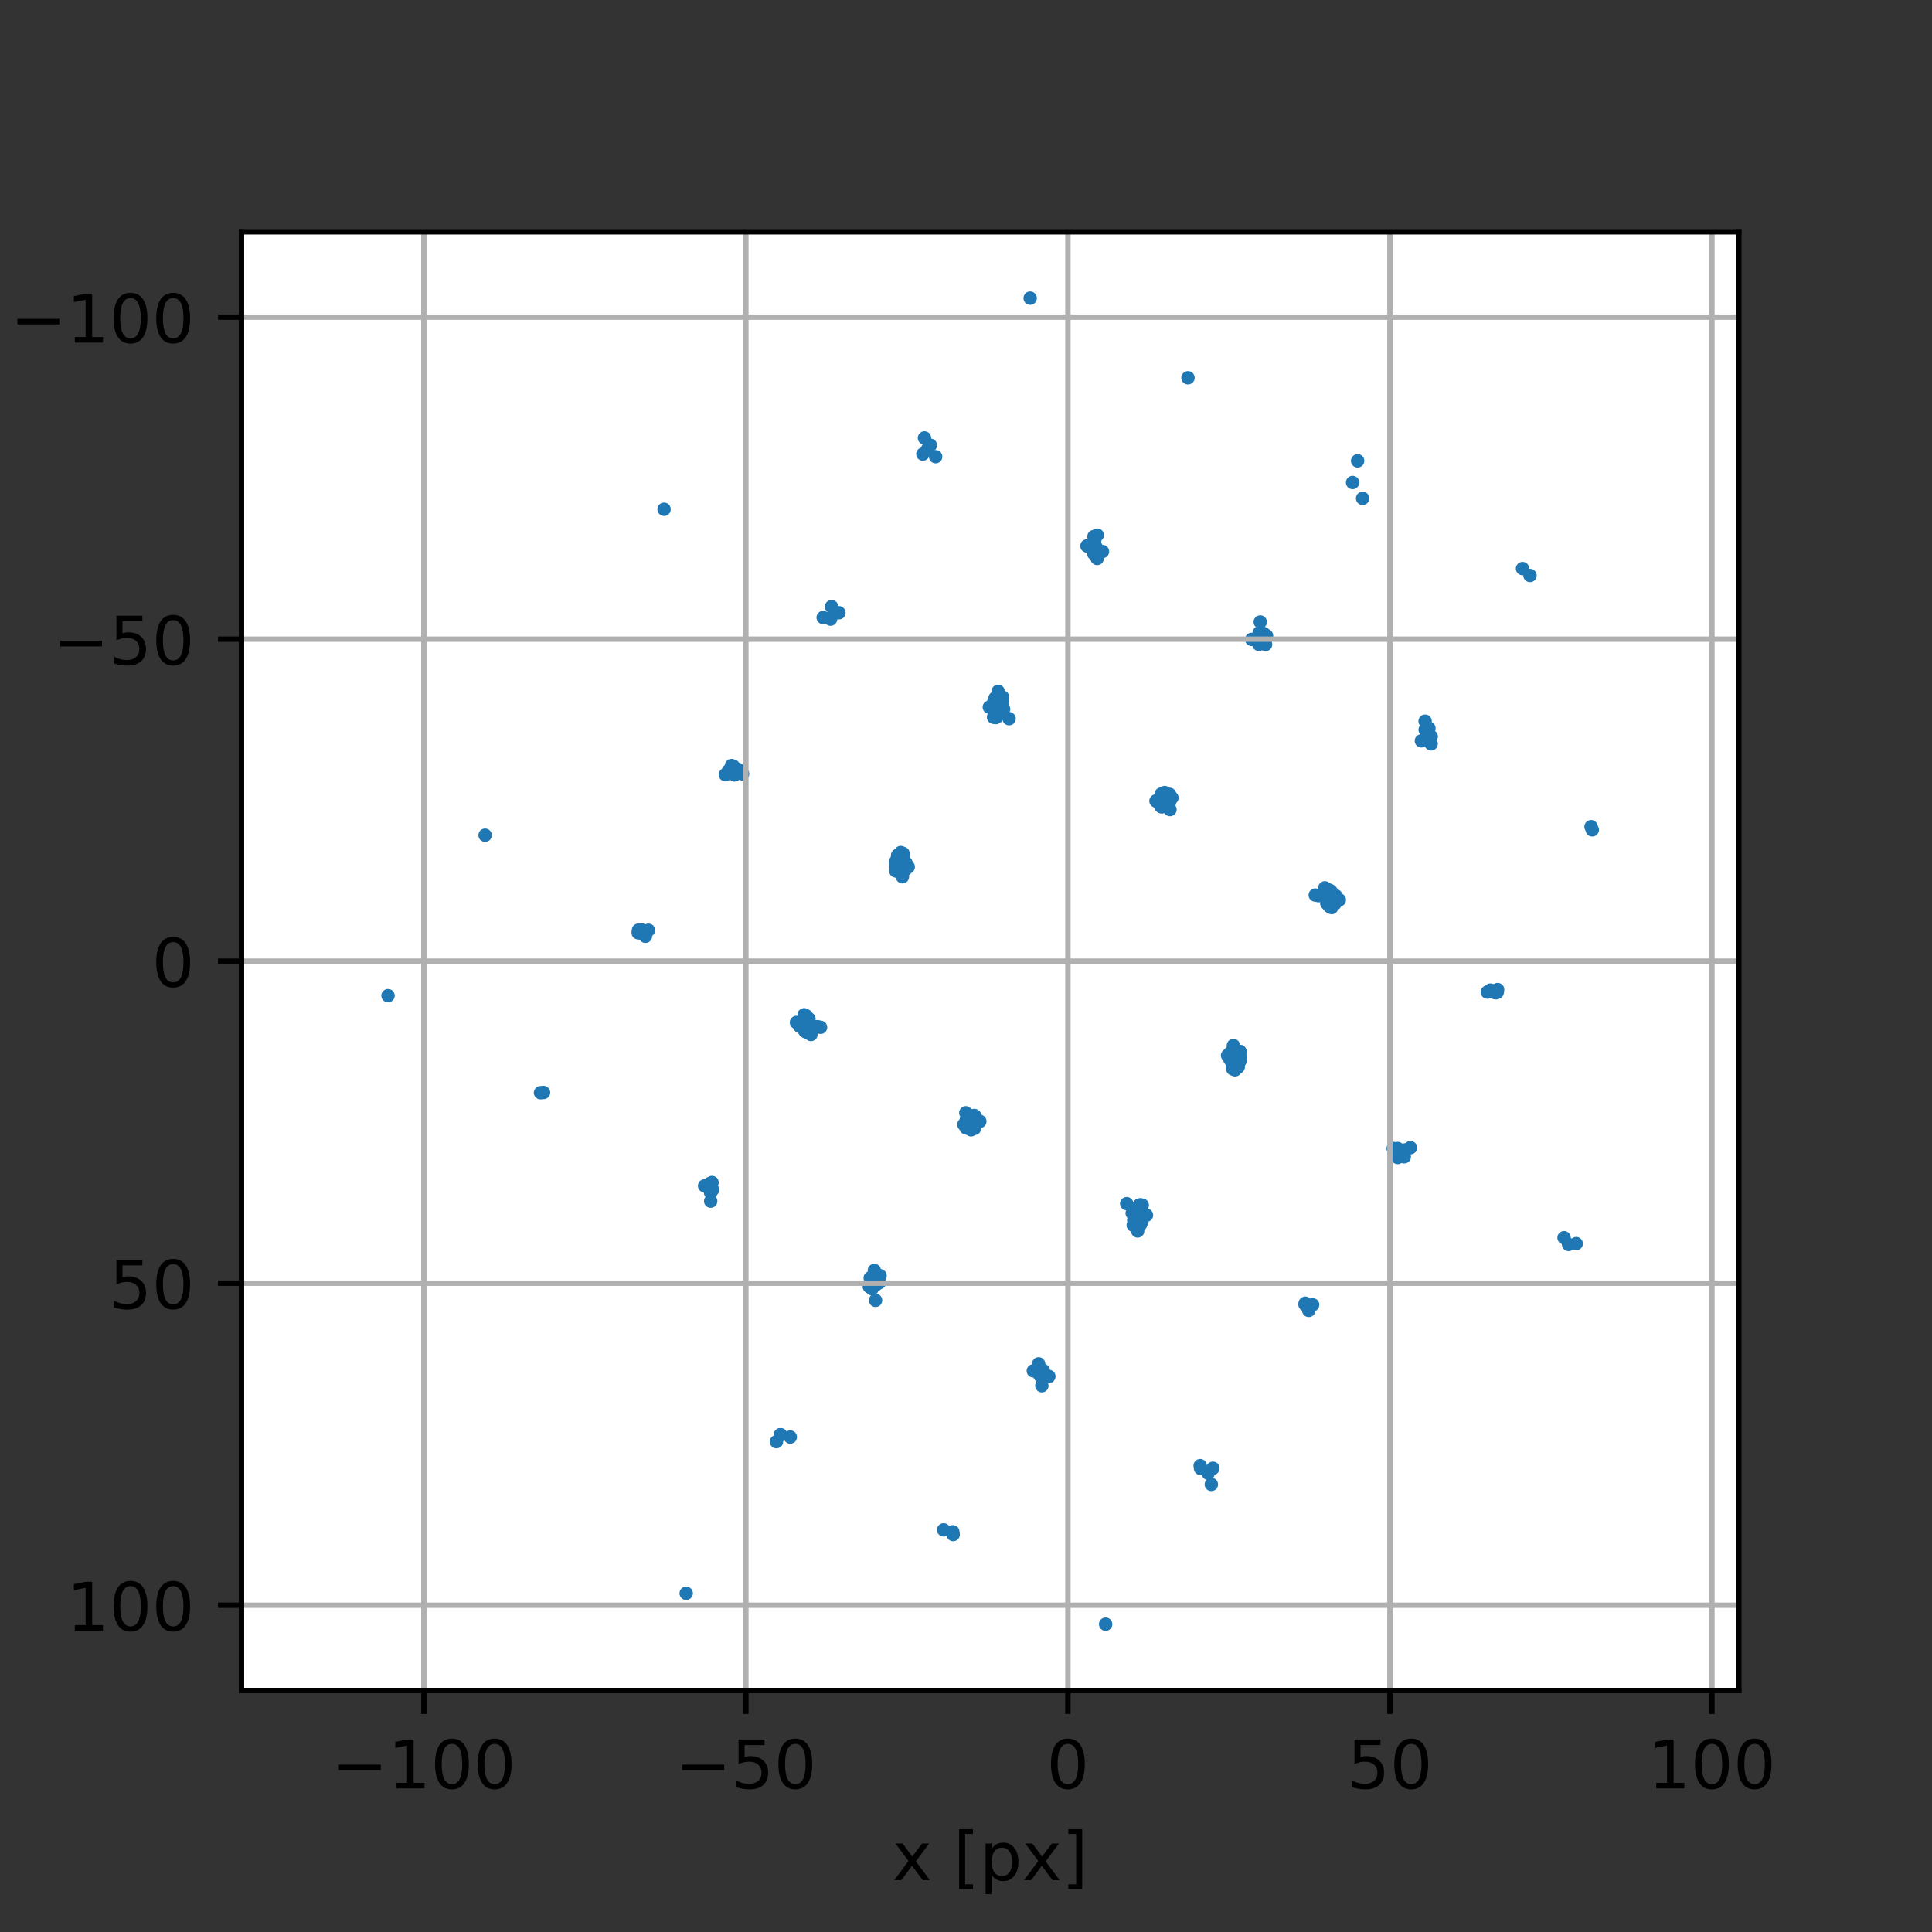 <?xml version="1.0" encoding="utf-8" standalone="no"?>
<!DOCTYPE svg PUBLIC "-//W3C//DTD SVG 1.1//EN"
  "http://www.w3.org/Graphics/SVG/1.1/DTD/svg11.dtd">
<!-- Created with matplotlib (https://matplotlib.org/) -->
<svg height="288pt" version="1.1" viewBox="0 0 288 288" width="288pt" xmlns="http://www.w3.org/2000/svg" xmlns:xlink="http://www.w3.org/1999/xlink">
 <rect x="0" y="0" width="288" height="288" fill="#333333" stroke="none"/>
 <defs>
  <style type="text/css">*{stroke-linecap:butt;stroke-linejoin:round;}</style>
 </defs>
 <g id="figure_1">
  <g id="patch_1">
   <path d="M 0 288 
L 288 288 
L 288 0 
L 0 0 
z
" style="fill:none;"/>
  </g>
  <g id="axes_1">
   <g id="patch_2">
    <path d="M 36 252 
L 259.2 252 
L 259.2 34.56 
L 36 34.56 
z
" style="fill:#ffffff;"/>
   </g>
   <g id="PathCollection_1">
    <defs>
     <path d="M 0 0.5 
C 0.133 0.5 0.26 0.447 0.354 0.354 
C 0.447 0.26 0.5 0.133 0.5 0 
C 0.5 -0.133 0.447 -0.26 0.354 -0.354 
C 0.26 -0.447 0.133 -0.5 0 -0.5 
C -0.133 -0.5 -0.26 -0.447 -0.354 -0.354 
C -0.447 -0.26 -0.5 -0.133 -0.5 0 
C -0.5 0.133 -0.447 0.26 -0.354 0.354 
C -0.26 0.447 -0.133 0.5 0 0.5 
z
" id="m6bf48a8eb7" style="stroke:#1f77b4;"/>
    </defs>
    <g clip-path="url(#pdd98a8df04)">
     <use style="fill:#1f77b4;stroke:#1f77b4;" x="173.108" xlink:href="#m6bf48a8eb7" y="118.358"/>
     <use style="fill:#1f77b4;stroke:#1f77b4;" x="198.481" xlink:href="#m6bf48a8eb7" y="134.152"/>
     <use style="fill:#1f77b4;stroke:#1f77b4;" x="164.343" xlink:href="#m6bf48a8eb7" y="82.212"/>
     <use style="fill:#1f77b4;stroke:#1f77b4;" x="223.249" xlink:href="#m6bf48a8eb7" y="147.517"/>
     <use style="fill:#1f77b4;stroke:#1f77b4;" x="180.809" xlink:href="#m6bf48a8eb7" y="218.872"/>
     <use style="fill:#1f77b4;stroke:#1f77b4;" x="234.962" xlink:href="#m6bf48a8eb7" y="185.383"/>
     <use style="fill:#1f77b4;stroke:#1f77b4;" x="172.319" xlink:href="#m6bf48a8eb7" y="119.402"/>
     <use style="fill:#1f77b4;stroke:#1f77b4;" x="167.955" xlink:href="#m6bf48a8eb7" y="179.427"/>
     <use style="fill:#1f77b4;stroke:#1f77b4;" x="186.587" xlink:href="#m6bf48a8eb7" y="95.313"/>
     <use style="fill:#1f77b4;stroke:#1f77b4;" x="154.036" xlink:href="#m6bf48a8eb7" y="204.348"/>
     <use style="fill:#1f77b4;stroke:#1f77b4;" x="162.026" xlink:href="#m6bf48a8eb7" y="81.38"/>
     <use style="fill:#1f77b4;stroke:#1f77b4;" x="211.888" xlink:href="#m6bf48a8eb7" y="110.437"/>
     <use style="fill:#1f77b4;stroke:#1f77b4;" x="173.919" xlink:href="#m6bf48a8eb7" y="119.277"/>
     <use style="fill:#1f77b4;stroke:#1f77b4;" x="198.47" xlink:href="#m6bf48a8eb7" y="134.314"/>
     <use style="fill:#1f77b4;stroke:#1f77b4;" x="212.568" xlink:href="#m6bf48a8eb7" y="110.139"/>
     <use style="fill:#1f77b4;stroke:#1f77b4;" x="180.57" xlink:href="#m6bf48a8eb7" y="221.278"/>
     <use style="fill:#1f77b4;stroke:#1f77b4;" x="233.819" xlink:href="#m6bf48a8eb7" y="185.507"/>
     <use style="fill:#1f77b4;stroke:#1f77b4;" x="228.072" xlink:href="#m6bf48a8eb7" y="85.787"/>
     <use style="fill:#1f77b4;stroke:#1f77b4;" x="173.151" xlink:href="#m6bf48a8eb7" y="120.277"/>
     <use style="fill:#1f77b4;stroke:#1f77b4;" x="183.751" xlink:href="#m6bf48a8eb7" y="157.213"/>
     <use style="fill:#1f77b4;stroke:#1f77b4;" x="169.483" xlink:href="#m6bf48a8eb7" y="181.302"/>
     <use style="fill:#1f77b4;stroke:#1f77b4;" x="198.791" xlink:href="#m6bf48a8eb7" y="133.739"/>
     <use style="fill:#1f77b4;stroke:#1f77b4;" x="209.052" xlink:href="#m6bf48a8eb7" y="172.337"/>
     <use style="fill:#1f77b4;stroke:#1f77b4;" x="156.354" xlink:href="#m6bf48a8eb7" y="205.18"/>
     <use style="fill:#1f77b4;stroke:#1f77b4;" x="145.271" xlink:href="#m6bf48a8eb7" y="168.202"/>
     <use style="fill:#1f77b4;stroke:#1f77b4;" x="184.562" xlink:href="#m6bf48a8eb7" y="159.074"/>
     <use style="fill:#1f77b4;stroke:#1f77b4;" x="150.424" xlink:href="#m6bf48a8eb7" y="107.133"/>
     <use style="fill:#1f77b4;stroke:#1f77b4;" x="209.331" xlink:href="#m6bf48a8eb7" y="172.439"/>
     <use style="fill:#1f77b4;stroke:#1f77b4;" x="163.553" xlink:href="#m6bf48a8eb7" y="83.255"/>
     <use style="fill:#1f77b4;stroke:#1f77b4;" x="203.122" xlink:href="#m6bf48a8eb7" y="74.29"/>
     <use style="fill:#1f77b4;stroke:#1f77b4;" x="146.061" xlink:href="#m6bf48a8eb7" y="167.158"/>
     <use style="fill:#1f77b4;stroke:#1f77b4;" x="173.458" xlink:href="#m6bf48a8eb7" y="119.191"/>
     <use style="fill:#1f77b4;stroke:#1f77b4;" x="148.897" xlink:href="#m6bf48a8eb7" y="105.258"/>
     <use style="fill:#1f77b4;stroke:#1f77b4;" x="198.759" xlink:href="#m6bf48a8eb7" y="134.315"/>
     <use style="fill:#1f77b4;stroke:#1f77b4;" x="188.498" xlink:href="#m6bf48a8eb7" y="95.717"/>
     <use style="fill:#1f77b4;stroke:#1f77b4;" x="154.826" xlink:href="#m6bf48a8eb7" y="203.305"/>
     <use style="fill:#1f77b4;stroke:#1f77b4;" x="144.46" xlink:href="#m6bf48a8eb7" y="167.283"/>
     <use style="fill:#1f77b4;stroke:#1f77b4;" x="183.741" xlink:href="#m6bf48a8eb7" y="158.318"/>
     <use style="fill:#1f77b4;stroke:#1f77b4;" x="197.838" xlink:href="#m6bf48a8eb7" y="134.143"/>
     <use style="fill:#1f77b4;stroke:#1f77b4;" x="213.343" xlink:href="#m6bf48a8eb7" y="109.79"/>
     <use style="fill:#1f77b4;stroke:#1f77b4;" x="137.571" xlink:href="#m6bf48a8eb7" y="67.688"/>
     <use style="fill:#1f77b4;stroke:#1f77b4;" x="201.63" xlink:href="#m6bf48a8eb7" y="71.925"/>
     <use style="fill:#1f77b4;stroke:#1f77b4;" x="145.228" xlink:href="#m6bf48a8eb7" y="166.283"/>
     <use style="fill:#1f77b4;stroke:#1f77b4;" x="184.829" xlink:href="#m6bf48a8eb7" y="156.742"/>
     <use style="fill:#1f77b4;stroke:#1f77b4;" x="169.79" xlink:href="#m6bf48a8eb7" y="180.216"/>
     <use style="fill:#1f77b4;stroke:#1f77b4;" x="210.251" xlink:href="#m6bf48a8eb7" y="171.081"/>
     <use style="fill:#1f77b4;stroke:#1f77b4;" x="155.521" xlink:href="#m6bf48a8eb7" y="204.305"/>
     <use style="fill:#1f77b4;stroke:#1f77b4;" x="195.09" xlink:href="#m6bf48a8eb7" y="195.34"/>
     <use style="fill:#1f77b4;stroke:#1f77b4;" x="198.008" xlink:href="#m6bf48a8eb7" y="132.646"/>
     <use style="fill:#1f77b4;stroke:#1f77b4;" x="222.84" xlink:href="#m6bf48a8eb7" y="147.726"/>
     <use style="fill:#1f77b4;stroke:#1f77b4;" x="212.439" xlink:href="#m6bf48a8eb7" y="107.509"/>
     <use style="fill:#1f77b4;stroke:#1f77b4;" x="237.357" xlink:href="#m6bf48a8eb7" y="123.703"/>
     <use style="fill:#1f77b4;stroke:#1f77b4;" x="137.81" xlink:href="#m6bf48a8eb7" y="65.282"/>
     <use style="fill:#1f77b4;stroke:#1f77b4;" x="177.09" xlink:href="#m6bf48a8eb7" y="56.316"/>
     <use style="fill:#1f77b4;stroke:#1f77b4;" x="174.229" xlink:href="#m6bf48a8eb7" y="119.806"/>
     <use style="fill:#1f77b4;stroke:#1f77b4;" x="144.921" xlink:href="#m6bf48a8eb7" y="167.369"/>
     <use style="fill:#1f77b4;stroke:#1f77b4;" x="134.628" xlink:href="#m6bf48a8eb7" y="129.347"/>
     <use style="fill:#1f77b4;stroke:#1f77b4;" x="184.49" xlink:href="#m6bf48a8eb7" y="158.405"/>
     <use style="fill:#1f77b4;stroke:#1f77b4;" x="148.59" xlink:href="#m6bf48a8eb7" y="106.344"/>
     <use style="fill:#1f77b4;stroke:#1f77b4;" x="199.651" xlink:href="#m6bf48a8eb7" y="134.146"/>
     <use style="fill:#1f77b4;stroke:#1f77b4;" x="183.958" xlink:href="#m6bf48a8eb7" y="156.645"/>
     <use style="fill:#1f77b4;stroke:#1f77b4;" x="133.817" xlink:href="#m6bf48a8eb7" y="127.486"/>
     <use style="fill:#1f77b4;stroke:#1f77b4;" x="119.898" xlink:href="#m6bf48a8eb7" y="152.408"/>
     <use style="fill:#1f77b4;stroke:#1f77b4;" x="209.511" xlink:href="#m6bf48a8eb7" y="171.414"/>
     <use style="fill:#1f77b4;stroke:#1f77b4;" x="125.052" xlink:href="#m6bf48a8eb7" y="91.339"/>
     <use style="fill:#1f77b4;stroke:#1f77b4;" x="195.671" xlink:href="#m6bf48a8eb7" y="194.51"/>
     <use style="fill:#1f77b4;stroke:#1f77b4;" x="173.287" xlink:href="#m6bf48a8eb7" y="119.105"/>
     <use style="fill:#1f77b4;stroke:#1f77b4;" x="134.639" xlink:href="#m6bf48a8eb7" y="128.242"/>
     <use style="fill:#1f77b4;stroke:#1f77b4;" x="119.909" xlink:href="#m6bf48a8eb7" y="152.246"/>
     <use style="fill:#1f77b4;stroke:#1f77b4;" x="188.792" xlink:href="#m6bf48a8eb7" y="94.753"/>
     <use style="fill:#1f77b4;stroke:#1f77b4;" x="194.539" xlink:href="#m6bf48a8eb7" y="194.472"/>
     <use style="fill:#1f77b4;stroke:#1f77b4;" x="180.107" xlink:href="#m6bf48a8eb7" y="219.61"/>
     <use style="fill:#1f77b4;stroke:#1f77b4;" x="144.15" xlink:href="#m6bf48a8eb7" y="166.754"/>
     <use style="fill:#1f77b4;stroke:#1f77b4;" x="133.55" xlink:href="#m6bf48a8eb7" y="129.818"/>
     <use style="fill:#1f77b4;stroke:#1f77b4;" x="184.612" xlink:href="#m6bf48a8eb7" y="157.619"/>
     <use style="fill:#1f77b4;stroke:#1f77b4;" x="169.45" xlink:href="#m6bf48a8eb7" y="181.878"/>
     <use style="fill:#1f77b4;stroke:#1f77b4;" x="119.588" xlink:href="#m6bf48a8eb7" y="152.821"/>
     <use style="fill:#1f77b4;stroke:#1f77b4;" x="129.881" xlink:href="#m6bf48a8eb7" y="190.843"/>
     <use style="fill:#1f77b4;stroke:#1f77b4;" x="174.351" xlink:href="#m6bf48a8eb7" y="119.021"/>
     <use style="fill:#1f77b4;stroke:#1f77b4;" x="133.889" xlink:href="#m6bf48a8eb7" y="128.155"/>
     <use style="fill:#1f77b4;stroke:#1f77b4;" x="148.929" xlink:href="#m6bf48a8eb7" y="104.682"/>
     <use style="fill:#1f77b4;stroke:#1f77b4;" x="119.621" xlink:href="#m6bf48a8eb7" y="152.245"/>
     <use style="fill:#1f77b4;stroke:#1f77b4;" x="198.454" xlink:href="#m6bf48a8eb7" y="132.923"/>
     <use style="fill:#1f77b4;stroke:#1f77b4;" x="109.328" xlink:href="#m6bf48a8eb7" y="114.223"/>
     <use style="fill:#1f77b4;stroke:#1f77b4;" x="145.092" xlink:href="#m6bf48a8eb7" y="167.455"/>
     <use style="fill:#1f77b4;stroke:#1f77b4;" x="174.694" xlink:href="#m6bf48a8eb7" y="118.928"/>
     <use style="fill:#1f77b4;stroke:#1f77b4;" x="120.541" xlink:href="#m6bf48a8eb7" y="152.417"/>
     <use style="fill:#1f77b4;stroke:#1f77b4;" x="188.535" xlink:href="#m6bf48a8eb7" y="95.831"/>
     <use style="fill:#1f77b4;stroke:#1f77b4;" x="162.981" xlink:href="#m6bf48a8eb7" y="81.062"/>
     <use style="fill:#1f77b4;stroke:#1f77b4;" x="105.811" xlink:href="#m6bf48a8eb7" y="176.421"/>
     <use style="fill:#1f77b4;stroke:#1f77b4;" x="134.422" xlink:href="#m6bf48a8eb7" y="129.915"/>
     <use style="fill:#1f77b4;stroke:#1f77b4;" x="184.743" xlink:href="#m6bf48a8eb7" y="158.049"/>
     <use style="fill:#1f77b4;stroke:#1f77b4;" x="170.902" xlink:href="#m6bf48a8eb7" y="181.146"/>
     <use style="fill:#1f77b4;stroke:#1f77b4;" x="109.049" xlink:href="#m6bf48a8eb7" y="114.121"/>
     <use style="fill:#1f77b4;stroke:#1f77b4;" x="155.398" xlink:href="#m6bf48a8eb7" y="205.498"/>
     <use style="fill:#1f77b4;stroke:#1f77b4;" x="95.13" xlink:href="#m6bf48a8eb7" y="139.043"/>
     <use style="fill:#1f77b4;stroke:#1f77b4;" x="173.621" xlink:href="#m6bf48a8eb7" y="118.143"/>
     <use style="fill:#1f77b4;stroke:#1f77b4;" x="184.022" xlink:href="#m6bf48a8eb7" y="158.36"/>
     <use style="fill:#1f77b4;stroke:#1f77b4;" x="120.372" xlink:href="#m6bf48a8eb7" y="153.914"/>
     <use style="fill:#1f77b4;stroke:#1f77b4;" x="198.538" xlink:href="#m6bf48a8eb7" y="134.336"/>
     <use style="fill:#1f77b4;stroke:#1f77b4;" x="138.272" xlink:href="#m6bf48a8eb7" y="66.95"/>
     <use style="fill:#1f77b4;stroke:#1f77b4;" x="98.992" xlink:href="#m6bf48a8eb7" y="75.916"/>
     <use style="fill:#1f77b4;stroke:#1f77b4;" x="183.293" xlink:href="#m6bf48a8eb7" y="157.183"/>
     <use style="fill:#1f77b4;stroke:#1f77b4;" x="144.028" xlink:href="#m6bf48a8eb7" y="167.539"/>
     <use style="fill:#1f77b4;stroke:#1f77b4;" x="133.768" xlink:href="#m6bf48a8eb7" y="128.941"/>
     <use style="fill:#1f77b4;stroke:#1f77b4;" x="197.464" xlink:href="#m6bf48a8eb7" y="133.368"/>
     <use style="fill:#1f77b4;stroke:#1f77b4;" x="118.728" xlink:href="#m6bf48a8eb7" y="152.414"/>
     <use style="fill:#1f77b4;stroke:#1f77b4;" x="108.128" xlink:href="#m6bf48a8eb7" y="115.479"/>
     <use style="fill:#1f77b4;stroke:#1f77b4;" x="173.03" xlink:href="#m6bf48a8eb7" y="120.183"/>
     <use style="fill:#1f77b4;stroke:#1f77b4;" x="143.685" xlink:href="#m6bf48a8eb7" y="167.632"/>
     <use style="fill:#1f77b4;stroke:#1f77b4;" x="147.477" xlink:href="#m6bf48a8eb7" y="105.414"/>
     <use style="fill:#1f77b4;stroke:#1f77b4;" x="129.588" xlink:href="#m6bf48a8eb7" y="191.807"/>
     <use style="fill:#1f77b4;stroke:#1f77b4;" x="122.709" xlink:href="#m6bf48a8eb7" y="92.05"/>
     <use style="fill:#1f77b4;stroke:#1f77b4;" x="105.037" xlink:href="#m6bf48a8eb7" y="176.77"/>
     <use style="fill:#1f77b4;stroke:#1f77b4;" x="144.758" xlink:href="#m6bf48a8eb7" y="168.417"/>
     <use style="fill:#1f77b4;stroke:#1f77b4;" x="184.107" xlink:href="#m6bf48a8eb7" y="159.474"/>
     <use style="fill:#1f77b4;stroke:#1f77b4;" x="169.59" xlink:href="#m6bf48a8eb7" y="183.497"/>
     <use style="fill:#1f77b4;stroke:#1f77b4;" x="123.841" xlink:href="#m6bf48a8eb7" y="92.088"/>
     <use style="fill:#1f77b4;stroke:#1f77b4;" x="212.779" xlink:href="#m6bf48a8eb7" y="108.914"/>
     <use style="fill:#1f77b4;stroke:#1f77b4;" x="105.94" xlink:href="#m6bf48a8eb7" y="179.051"/>
     <use style="fill:#1f77b4;stroke:#1f77b4;" x="145.349" xlink:href="#m6bf48a8eb7" y="166.377"/>
     <use style="fill:#1f77b4;stroke:#1f77b4;" x="133.636" xlink:href="#m6bf48a8eb7" y="128.511"/>
     <use style="fill:#1f77b4;stroke:#1f77b4;" x="129.845" xlink:href="#m6bf48a8eb7" y="190.729"/>
     <use style="fill:#1f77b4;stroke:#1f77b4;" x="108.868" xlink:href="#m6bf48a8eb7" y="115.146"/>
     <use style="fill:#1f77b4;stroke:#1f77b4;" x="115.747" xlink:href="#m6bf48a8eb7" y="214.904"/>
     <use style="fill:#1f77b4;stroke:#1f77b4;" x="233.152" xlink:href="#m6bf48a8eb7" y="184.504"/>
     <use style="fill:#1f77b4;stroke:#1f77b4;" x="173.706" xlink:href="#m6bf48a8eb7" y="119.257"/>
     <use style="fill:#1f77b4;stroke:#1f77b4;" x="134.358" xlink:href="#m6bf48a8eb7" y="128.2"/>
     <use style="fill:#1f77b4;stroke:#1f77b4;" x="148.789" xlink:href="#m6bf48a8eb7" y="103.063"/>
     <use style="fill:#1f77b4;stroke:#1f77b4;" x="95.54" xlink:href="#m6bf48a8eb7" y="138.834"/>
     <use style="fill:#1f77b4;stroke:#1f77b4;" x="202.378" xlink:href="#m6bf48a8eb7" y="68.696"/>
     <use style="fill:#1f77b4;stroke:#1f77b4;" x="226.962" xlink:href="#m6bf48a8eb7" y="84.76"/>
     <use style="fill:#1f77b4;stroke:#1f77b4;" x="173.361" xlink:href="#m6bf48a8eb7" y="119.466"/>
     <use style="fill:#1f77b4;stroke:#1f77b4;" x="135.087" xlink:href="#m6bf48a8eb7" y="129.377"/>
     <use style="fill:#1f77b4;stroke:#1f77b4;" x="119.925" xlink:href="#m6bf48a8eb7" y="153.637"/>
     <use style="fill:#1f77b4;stroke:#1f77b4;" x="198.754" xlink:href="#m6bf48a8eb7" y="134.007"/>
     <use style="fill:#1f77b4;stroke:#1f77b4;" x="187.774" xlink:href="#m6bf48a8eb7" y="95.29"/>
     <use style="fill:#1f77b4;stroke:#1f77b4;" x="109.665" xlink:href="#m6bf48a8eb7" y="115.038"/>
     <use style="fill:#1f77b4;stroke:#1f77b4;" x="144.673" xlink:href="#m6bf48a8eb7" y="167.303"/>
     <use style="fill:#1f77b4;stroke:#1f77b4;" x="134.272" xlink:href="#m6bf48a8eb7" y="127.086"/>
     <use style="fill:#1f77b4;stroke:#1f77b4;" x="119.841" xlink:href="#m6bf48a8eb7" y="152.224"/>
     <use style="fill:#1f77b4;stroke:#1f77b4;" x="187.861" xlink:href="#m6bf48a8eb7" y="92.72"/>
     <use style="fill:#1f77b4;stroke:#1f77b4;" x="212.445" xlink:href="#m6bf48a8eb7" y="108.783"/>
     <use style="fill:#1f77b4;stroke:#1f77b4;" x="81.023" xlink:href="#m6bf48a8eb7" y="162.857"/>
     <use style="fill:#1f77b4;stroke:#1f77b4;" x="145.019" xlink:href="#m6bf48a8eb7" y="167.094"/>
     <use style="fill:#1f77b4;stroke:#1f77b4;" x="173.603" xlink:href="#m6bf48a8eb7" y="119.104"/>
     <use style="fill:#1f77b4;stroke:#1f77b4;" x="184.583" xlink:href="#m6bf48a8eb7" y="157.821"/>
     <use style="fill:#1f77b4;stroke:#1f77b4;" x="120.916" xlink:href="#m6bf48a8eb7" y="153.192"/>
     <use style="fill:#1f77b4;stroke:#1f77b4;" x="198.999" xlink:href="#m6bf48a8eb7" y="134.721"/>
     <use style="fill:#1f77b4;stroke:#1f77b4;" x="209.218" xlink:href="#m6bf48a8eb7" y="171.693"/>
     <use style="fill:#1f77b4;stroke:#1f77b4;" x="144.776" xlink:href="#m6bf48a8eb7" y="167.456"/>
     <use style="fill:#1f77b4;stroke:#1f77b4;" x="184.586" xlink:href="#m6bf48a8eb7" y="158.897"/>
     <use style="fill:#1f77b4;stroke:#1f77b4;" x="198.173" xlink:href="#m6bf48a8eb7" y="135.111"/>
     <use style="fill:#1f77b4;stroke:#1f77b4;" x="170.17" xlink:href="#m6bf48a8eb7" y="181.997"/>
     <use style="fill:#1f77b4;stroke:#1f77b4;" x="130.605" xlink:href="#m6bf48a8eb7" y="191.27"/>
     <use style="fill:#1f77b4;stroke:#1f77b4;" x="209.255" xlink:href="#m6bf48a8eb7" y="171.476"/>
     <use style="fill:#1f77b4;stroke:#1f77b4;" x="173.314" xlink:href="#m6bf48a8eb7" y="120.234"/>
     <use style="fill:#1f77b4;stroke:#1f77b4;" x="183.773" xlink:href="#m6bf48a8eb7" y="159.343"/>
     <use style="fill:#1f77b4;stroke:#1f77b4;" x="198.503" xlink:href="#m6bf48a8eb7" y="135.287"/>
     <use style="fill:#1f77b4;stroke:#1f77b4;" x="187.657" xlink:href="#m6bf48a8eb7" y="96.054"/>
     <use style="fill:#1f77b4;stroke:#1f77b4;" x="130.518" xlink:href="#m6bf48a8eb7" y="193.84"/>
     <use style="fill:#1f77b4;stroke:#1f77b4;" x="213.339" xlink:href="#m6bf48a8eb7" y="110.888"/>
     <use style="fill:#1f77b4;stroke:#1f77b4;" x="173.605" xlink:href="#m6bf48a8eb7" y="120.18"/>
     <use style="fill:#1f77b4;stroke:#1f77b4;" x="183.824" xlink:href="#m6bf48a8eb7" y="157.151"/>
     <use style="fill:#1f77b4;stroke:#1f77b4;" x="133.796" xlink:href="#m6bf48a8eb7" y="128.739"/>
     <use style="fill:#1f77b4;stroke:#1f77b4;" x="148.209" xlink:href="#m6bf48a8eb7" y="104.563"/>
     <use style="fill:#1f77b4;stroke:#1f77b4;" x="198.274" xlink:href="#m6bf48a8eb7" y="132.759"/>
     <use style="fill:#1f77b4;stroke:#1f77b4;" x="119.625" xlink:href="#m6bf48a8eb7" y="152.553"/>
     <use style="fill:#1f77b4;stroke:#1f77b4;" x="145.065" xlink:href="#m6bf48a8eb7" y="166.326"/>
     <use style="fill:#1f77b4;stroke:#1f77b4;" x="173.532" xlink:href="#m6bf48a8eb7" y="119.1"/>
     <use style="fill:#1f77b4;stroke:#1f77b4;" x="184.378" xlink:href="#m6bf48a8eb7" y="158.333"/>
     <use style="fill:#1f77b4;stroke:#1f77b4;" x="169.648" xlink:href="#m6bf48a8eb7" y="182.39"/>
     <use style="fill:#1f77b4;stroke:#1f77b4;" x="199.214" xlink:href="#m6bf48a8eb7" y="133.934"/>
     <use style="fill:#1f77b4;stroke:#1f77b4;" x="223.016" xlink:href="#m6bf48a8eb7" y="147.988"/>
     <use style="fill:#1f77b4;stroke:#1f77b4;" x="144.774" xlink:href="#m6bf48a8eb7" y="166.38"/>
     <use style="fill:#1f77b4;stroke:#1f77b4;" x="172.777" xlink:href="#m6bf48a8eb7" y="119.494"/>
     <use style="fill:#1f77b4;stroke:#1f77b4;" x="183.859" xlink:href="#m6bf48a8eb7" y="155.859"/>
     <use style="fill:#1f77b4;stroke:#1f77b4;" x="133.794" xlink:href="#m6bf48a8eb7" y="127.663"/>
     <use style="fill:#1f77b4;stroke:#1f77b4;" x="169.409" xlink:href="#m6bf48a8eb7" y="180.252"/>
     <use style="fill:#1f77b4;stroke:#1f77b4;" x="197.494" xlink:href="#m6bf48a8eb7" y="132.349"/>
     <use style="fill:#1f77b4;stroke:#1f77b4;" x="183.619" xlink:href="#m6bf48a8eb7" y="157.327"/>
     <use style="fill:#1f77b4;stroke:#1f77b4;" x="173.803" xlink:href="#m6bf48a8eb7" y="118.72"/>
     <use style="fill:#1f77b4;stroke:#1f77b4;" x="198.774" xlink:href="#m6bf48a8eb7" y="133.645"/>
     <use style="fill:#1f77b4;stroke:#1f77b4;" x="208.358" xlink:href="#m6bf48a8eb7" y="171.207"/>
     <use style="fill:#1f77b4;stroke:#1f77b4;" x="163.183" xlink:href="#m6bf48a8eb7" y="82.336"/>
     <use style="fill:#1f77b4;stroke:#1f77b4;" x="222.937" xlink:href="#m6bf48a8eb7" y="147.801"/>
     <use style="fill:#1f77b4;stroke:#1f77b4;" x="173.919" xlink:href="#m6bf48a8eb7" y="119.223"/>
     <use style="fill:#1f77b4;stroke:#1f77b4;" x="134.606" xlink:href="#m6bf48a8eb7" y="127.217"/>
     <use style="fill:#1f77b4;stroke:#1f77b4;" x="148.731" xlink:href="#m6bf48a8eb7" y="104.17"/>
     <use style="fill:#1f77b4;stroke:#1f77b4;" x="188.756" xlink:href="#m6bf48a8eb7" y="94.825"/>
     <use style="fill:#1f77b4;stroke:#1f77b4;" x="163.073" xlink:href="#m6bf48a8eb7" y="79.99"/>
     <use style="fill:#1f77b4;stroke:#1f77b4;" x="105.935" xlink:href="#m6bf48a8eb7" y="177.777"/>
     <use style="fill:#1f77b4;stroke:#1f77b4;" x="134.555" xlink:href="#m6bf48a8eb7" y="129.409"/>
     <use style="fill:#1f77b4;stroke:#1f77b4;" x="173.64" xlink:href="#m6bf48a8eb7" y="118.887"/>
     <use style="fill:#1f77b4;stroke:#1f77b4;" x="169.81" xlink:href="#m6bf48a8eb7" y="179.664"/>
     <use style="fill:#1f77b4;stroke:#1f77b4;" x="148.971" xlink:href="#m6bf48a8eb7" y="106.308"/>
     <use style="fill:#1f77b4;stroke:#1f77b4;" x="187.275" xlink:href="#m6bf48a8eb7" y="95.377"/>
     <use style="fill:#1f77b4;stroke:#1f77b4;" x="109.161" xlink:href="#m6bf48a8eb7" y="114.867"/>
     <use style="fill:#1f77b4;stroke:#1f77b4;" x="144.848" xlink:href="#m6bf48a8eb7" y="167.46"/>
     <use style="fill:#1f77b4;stroke:#1f77b4;" x="184.872" xlink:href="#m6bf48a8eb7" y="158.114"/>
     <use style="fill:#1f77b4;stroke:#1f77b4;" x="170.036" xlink:href="#m6bf48a8eb7" y="182.513"/>
     <use style="fill:#1f77b4;stroke:#1f77b4;" x="130.723" xlink:href="#m6bf48a8eb7" y="190.506"/>
     <use style="fill:#1f77b4;stroke:#1f77b4;" x="208.674" xlink:href="#m6bf48a8eb7" y="172.167"/>
     <use style="fill:#1f77b4;stroke:#1f77b4;" x="155.306" xlink:href="#m6bf48a8eb7" y="206.57"/>
     <use style="fill:#1f77b4;stroke:#1f77b4;" x="145.603" xlink:href="#m6bf48a8eb7" y="167.066"/>
     <use style="fill:#1f77b4;stroke:#1f77b4;" x="183.907" xlink:href="#m6bf48a8eb7" y="156.134"/>
     <use style="fill:#1f77b4;stroke:#1f77b4;" x="170.272" xlink:href="#m6bf48a8eb7" y="179.645"/>
     <use style="fill:#1f77b4;stroke:#1f77b4;" x="120.207" xlink:href="#m6bf48a8eb7" y="151.449"/>
     <use style="fill:#1f77b4;stroke:#1f77b4;" x="199.125" xlink:href="#m6bf48a8eb7" y="133.534"/>
     <use style="fill:#1f77b4;stroke:#1f77b4;" x="131.187" xlink:href="#m6bf48a8eb7" y="190.166"/>
     <use style="fill:#1f77b4;stroke:#1f77b4;" x="144.576" xlink:href="#m6bf48a8eb7" y="167.84"/>
     <use style="fill:#1f77b4;stroke:#1f77b4;" x="184.16" xlink:href="#m6bf48a8eb7" y="158.205"/>
     <use style="fill:#1f77b4;stroke:#1f77b4;" x="148.57" xlink:href="#m6bf48a8eb7" y="106.896"/>
     <use style="fill:#1f77b4;stroke:#1f77b4;" x="169.005" xlink:href="#m6bf48a8eb7" y="181.887"/>
     <use style="fill:#1f77b4;stroke:#1f77b4;" x="208.324" xlink:href="#m6bf48a8eb7" y="172.36"/>
     <use style="fill:#1f77b4;stroke:#1f77b4;" x="163.02" xlink:href="#m6bf48a8eb7" y="82.503"/>
     <use style="fill:#1f77b4;stroke:#1f77b4;" x="144.46" xlink:href="#m6bf48a8eb7" y="167.337"/>
     <use style="fill:#1f77b4;stroke:#1f77b4;" x="174.026" xlink:href="#m6bf48a8eb7" y="118.881"/>
     <use style="fill:#1f77b4;stroke:#1f77b4;" x="134.002" xlink:href="#m6bf48a8eb7" y="128.227"/>
     <use style="fill:#1f77b4;stroke:#1f77b4;" x="197.828" xlink:href="#m6bf48a8eb7" y="132.934"/>
     <use style="fill:#1f77b4;stroke:#1f77b4;" x="119.877" xlink:href="#m6bf48a8eb7" y="151.273"/>
     <use style="fill:#1f77b4;stroke:#1f77b4;" x="148.344" xlink:href="#m6bf48a8eb7" y="104.047"/>
     <use style="fill:#1f77b4;stroke:#1f77b4;" x="172.825" xlink:href="#m6bf48a8eb7" y="119.769"/>
     <use style="fill:#1f77b4;stroke:#1f77b4;" x="134.521" xlink:href="#m6bf48a8eb7" y="130.701"/>
     <use style="fill:#1f77b4;stroke:#1f77b4;" x="144.74" xlink:href="#m6bf48a8eb7" y="167.673"/>
     <use style="fill:#1f77b4;stroke:#1f77b4;" x="148.108" xlink:href="#m6bf48a8eb7" y="106.915"/>
     <use style="fill:#1f77b4;stroke:#1f77b4;" x="197.789" xlink:href="#m6bf48a8eb7" y="134.68"/>
     <use style="fill:#1f77b4;stroke:#1f77b4;" x="120.105" xlink:href="#m6bf48a8eb7" y="153.801"/>
     <use style="fill:#1f77b4;stroke:#1f77b4;" x="174.345" xlink:href="#m6bf48a8eb7" y="119.597"/>
     <use style="fill:#1f77b4;stroke:#1f77b4;" x="134.761" xlink:href="#m6bf48a8eb7" y="129.233"/>
     <use style="fill:#1f77b4;stroke:#1f77b4;" x="183.929" xlink:href="#m6bf48a8eb7" y="157.16"/>
     <use style="fill:#1f77b4;stroke:#1f77b4;" x="149.374" xlink:href="#m6bf48a8eb7" y="104.673"/>
     <use style="fill:#1f77b4;stroke:#1f77b4;" x="198.508" xlink:href="#m6bf48a8eb7" y="133.753"/>
     <use style="fill:#1f77b4;stroke:#1f77b4;" x="208.924" xlink:href="#m6bf48a8eb7" y="171.931"/>
     <use style="fill:#1f77b4;stroke:#1f77b4;" x="182.991" xlink:href="#m6bf48a8eb7" y="157.333"/>
     <use style="fill:#1f77b4;stroke:#1f77b4;" x="144.353" xlink:href="#m6bf48a8eb7" y="167.679"/>
     <use style="fill:#1f77b4;stroke:#1f77b4;" x="133.507" xlink:href="#m6bf48a8eb7" y="128.446"/>
     <use style="fill:#1f77b4;stroke:#1f77b4;" x="197.025" xlink:href="#m6bf48a8eb7" y="133.365"/>
     <use style="fill:#1f77b4;stroke:#1f77b4;" x="119.165" xlink:href="#m6bf48a8eb7" y="152.626"/>
     <use style="fill:#1f77b4;stroke:#1f77b4;" x="208.046" xlink:href="#m6bf48a8eb7" y="172.179"/>
     <use style="fill:#1f77b4;stroke:#1f77b4;" x="145.555" xlink:href="#m6bf48a8eb7" y="166.791"/>
     <use style="fill:#1f77b4;stroke:#1f77b4;" x="174.408" xlink:href="#m6bf48a8eb7" y="120.68"/>
     <use style="fill:#1f77b4;stroke:#1f77b4;" x="134.473" xlink:href="#m6bf48a8eb7" y="130.426"/>
     <use style="fill:#1f77b4;stroke:#1f77b4;" x="184.154" xlink:href="#m6bf48a8eb7" y="158.191"/>
     <use style="fill:#1f77b4;stroke:#1f77b4;" x="120.886" xlink:href="#m6bf48a8eb7" y="154.211"/>
     <use style="fill:#1f77b4;stroke:#1f77b4;" x="131.104" xlink:href="#m6bf48a8eb7" y="191.183"/>
     <use style="fill:#1f77b4;stroke:#1f77b4;" x="198.393" xlink:href="#m6bf48a8eb7" y="133.438"/>
     <use style="fill:#1f77b4;stroke:#1f77b4;" x="123.959" xlink:href="#m6bf48a8eb7" y="90.428"/>
     <use style="fill:#1f77b4;stroke:#1f77b4;" x="222.743" xlink:href="#m6bf48a8eb7" y="147.934"/>
     <use style="fill:#1f77b4;stroke:#1f77b4;" x="213.004" xlink:href="#m6bf48a8eb7" y="108.575"/>
     <use style="fill:#1f77b4;stroke:#1f77b4;" x="138.688" xlink:href="#m6bf48a8eb7" y="66.371"/>
     <use style="fill:#1f77b4;stroke:#1f77b4;" x="237.175" xlink:href="#m6bf48a8eb7" y="123.237"/>
     <use style="fill:#1f77b4;stroke:#1f77b4;" x="183.353" xlink:href="#m6bf48a8eb7" y="157.436"/>
     <use style="fill:#1f77b4;stroke:#1f77b4;" x="144.035" xlink:href="#m6bf48a8eb7" y="166.963"/>
     <use style="fill:#1f77b4;stroke:#1f77b4;" x="134.219" xlink:href="#m6bf48a8eb7" y="128.355"/>
     <use style="fill:#1f77b4;stroke:#1f77b4;" x="168.774" xlink:href="#m6bf48a8eb7" y="180.843"/>
     <use style="fill:#1f77b4;stroke:#1f77b4;" x="198.241" xlink:href="#m6bf48a8eb7" y="133.626"/>
     <use style="fill:#1f77b4;stroke:#1f77b4;" x="119.605" xlink:href="#m6bf48a8eb7" y="152.915"/>
     <use style="fill:#1f77b4;stroke:#1f77b4;" x="143.971" xlink:href="#m6bf48a8eb7" y="165.88"/>
     <use style="fill:#1f77b4;stroke:#1f77b4;" x="168.935" xlink:href="#m6bf48a8eb7" y="180.791"/>
     <use style="fill:#1f77b4;stroke:#1f77b4;" x="119.254" xlink:href="#m6bf48a8eb7" y="153.026"/>
     <use style="fill:#1f77b4;stroke:#1f77b4;" x="130.336" xlink:href="#m6bf48a8eb7" y="189.39"/>
     <use style="fill:#1f77b4;stroke:#1f77b4;" x="194.572" xlink:href="#m6bf48a8eb7" y="194.269"/>
     <use style="fill:#1f77b4;stroke:#1f77b4;" x="105.667" xlink:href="#m6bf48a8eb7" y="176.811"/>
     <use style="fill:#1f77b4;stroke:#1f77b4;" x="173.769" xlink:href="#m6bf48a8eb7" y="119.873"/>
     <use style="fill:#1f77b4;stroke:#1f77b4;" x="134.451" xlink:href="#m6bf48a8eb7" y="129.4"/>
     <use style="fill:#1f77b4;stroke:#1f77b4;" x="184.185" xlink:href="#m6bf48a8eb7" y="158.051"/>
     <use style="fill:#1f77b4;stroke:#1f77b4;" x="149.606" xlink:href="#m6bf48a8eb7" y="105.717"/>
     <use style="fill:#1f77b4;stroke:#1f77b4;" x="198.942" xlink:href="#m6bf48a8eb7" y="134.221"/>
     <use style="fill:#1f77b4;stroke:#1f77b4;" x="188.658" xlink:href="#m6bf48a8eb7" y="96.064"/>
     <use style="fill:#1f77b4;stroke:#1f77b4;" x="135.388" xlink:href="#m6bf48a8eb7" y="129.227"/>
     <use style="fill:#1f77b4;stroke:#1f77b4;" x="173.223" xlink:href="#m6bf48a8eb7" y="119.312"/>
     <use style="fill:#1f77b4;stroke:#1f77b4;" x="184.244" xlink:href="#m6bf48a8eb7" y="158.126"/>
     <use style="fill:#1f77b4;stroke:#1f77b4;" x="120.552" xlink:href="#m6bf48a8eb7" y="153.626"/>
     <use style="fill:#1f77b4;stroke:#1f77b4;" x="198.611" xlink:href="#m6bf48a8eb7" y="133.451"/>
     <use style="fill:#1f77b4;stroke:#1f77b4;" x="188.382" xlink:href="#m6bf48a8eb7" y="94.447"/>
     <use style="fill:#1f77b4;stroke:#1f77b4;" x="184.826" xlink:href="#m6bf48a8eb7" y="156.759"/>
     <use style="fill:#1f77b4;stroke:#1f77b4;" x="134.225" xlink:href="#m6bf48a8eb7" y="128.369"/>
     <use style="fill:#1f77b4;stroke:#1f77b4;" x="149.444" xlink:href="#m6bf48a8eb7" y="105.769"/>
     <use style="fill:#1f77b4;stroke:#1f77b4;" x="120.59" xlink:href="#m6bf48a8eb7" y="151.88"/>
     <use style="fill:#1f77b4;stroke:#1f77b4;" x="109.508" xlink:href="#m6bf48a8eb7" y="115.515"/>
     <use style="fill:#1f77b4;stroke:#1f77b4;" x="106.14" xlink:href="#m6bf48a8eb7" y="176.273"/>
     <use style="fill:#1f77b4;stroke:#1f77b4;" x="144.61" xlink:href="#m6bf48a8eb7" y="166.687"/>
     <use style="fill:#1f77b4;stroke:#1f77b4;" x="135.026" xlink:href="#m6bf48a8eb7" y="129.124"/>
     <use style="fill:#1f77b4;stroke:#1f77b4;" x="174.078" xlink:href="#m6bf48a8eb7" y="119.471"/>
     <use style="fill:#1f77b4;stroke:#1f77b4;" x="184.363" xlink:href="#m6bf48a8eb7" y="157.627"/>
     <use style="fill:#1f77b4;stroke:#1f77b4;" x="169.606" xlink:href="#m6bf48a8eb7" y="181.458"/>
     <use style="fill:#1f77b4;stroke:#1f77b4;" x="198.215" xlink:href="#m6bf48a8eb7" y="133.221"/>
     <use style="fill:#1f77b4;stroke:#1f77b4;" x="145.156" xlink:href="#m6bf48a8eb7" y="167.248"/>
     <use style="fill:#1f77b4;stroke:#1f77b4;" x="184.578" xlink:href="#m6bf48a8eb7" y="157.419"/>
     <use style="fill:#1f77b4;stroke:#1f77b4;" x="174.348" xlink:href="#m6bf48a8eb7" y="118.415"/>
     <use style="fill:#1f77b4;stroke:#1f77b4;" x="121.355" xlink:href="#m6bf48a8eb7" y="153.195"/>
     <use style="fill:#1f77b4;stroke:#1f77b4;" x="170.21" xlink:href="#m6bf48a8eb7" y="182.094"/>
     <use style="fill:#1f77b4;stroke:#1f77b4;" x="198.865" xlink:href="#m6bf48a8eb7" y="134.033"/>
     <use style="fill:#1f77b4;stroke:#1f77b4;" x="173.946" xlink:href="#m6bf48a8eb7" y="119.449"/>
     <use style="fill:#1f77b4;stroke:#1f77b4;" x="134.194" xlink:href="#m6bf48a8eb7" y="128.509"/>
     <use style="fill:#1f77b4;stroke:#1f77b4;" x="169.956" xlink:href="#m6bf48a8eb7" y="179.591"/>
     <use style="fill:#1f77b4;stroke:#1f77b4;" x="148.774" xlink:href="#m6bf48a8eb7" y="105.102"/>
     <use style="fill:#1f77b4;stroke:#1f77b4;" x="187.798" xlink:href="#m6bf48a8eb7" y="95.042"/>
     <use style="fill:#1f77b4;stroke:#1f77b4;" x="109.455" xlink:href="#m6bf48a8eb7" y="114.629"/>
     <use style="fill:#1f77b4;stroke:#1f77b4;" x="183.54" xlink:href="#m6bf48a8eb7" y="157.776"/>
     <use style="fill:#1f77b4;stroke:#1f77b4;" x="173.801" xlink:href="#m6bf48a8eb7" y="118.416"/>
     <use style="fill:#1f77b4;stroke:#1f77b4;" x="197.972" xlink:href="#m6bf48a8eb7" y="133.079"/>
     <use style="fill:#1f77b4;stroke:#1f77b4;" x="119.987" xlink:href="#m6bf48a8eb7" y="153.122"/>
     <use style="fill:#1f77b4;stroke:#1f77b4;" x="187.92" xlink:href="#m6bf48a8eb7" y="94.271"/>
     <use style="fill:#1f77b4;stroke:#1f77b4;" x="163.178" xlink:href="#m6bf48a8eb7" y="80.713"/>
     <use style="fill:#1f77b4;stroke:#1f77b4;" x="183.326" xlink:href="#m6bf48a8eb7" y="157.03"/>
     <use style="fill:#1f77b4;stroke:#1f77b4;" x="144.301" xlink:href="#m6bf48a8eb7" y="167.089"/>
     <use style="fill:#1f77b4;stroke:#1f77b4;" x="169.474" xlink:href="#m6bf48a8eb7" y="181.437"/>
     <use style="fill:#1f77b4;stroke:#1f77b4;" x="120.138" xlink:href="#m6bf48a8eb7" y="152.934"/>
     <use style="fill:#1f77b4;stroke:#1f77b4;" x="129.722" xlink:href="#m6bf48a8eb7" y="190.496"/>
     <use style="fill:#1f77b4;stroke:#1f77b4;" x="207.681" xlink:href="#m6bf48a8eb7" y="171.197"/>
     <use style="fill:#1f77b4;stroke:#1f77b4;" x="183.932" xlink:href="#m6bf48a8eb7" y="156.838"/>
     <use style="fill:#1f77b4;stroke:#1f77b4;" x="173.557" xlink:href="#m6bf48a8eb7" y="118.605"/>
     <use style="fill:#1f77b4;stroke:#1f77b4;" x="134.135" xlink:href="#m6bf48a8eb7" y="128.434"/>
     <use style="fill:#1f77b4;stroke:#1f77b4;" x="169.813" xlink:href="#m6bf48a8eb7" y="180.983"/>
     <use style="fill:#1f77b4;stroke:#1f77b4;" x="197.639" xlink:href="#m6bf48a8eb7" y="132.516"/>
     <use style="fill:#1f77b4;stroke:#1f77b4;" x="148.169" xlink:href="#m6bf48a8eb7" y="104.466"/>
     <use style="fill:#1f77b4;stroke:#1f77b4;" x="133.554" xlink:href="#m6bf48a8eb7" y="129.801"/>
     <use style="fill:#1f77b4;stroke:#1f77b4;" x="196.529" xlink:href="#m6bf48a8eb7" y="133.513"/>
     <use style="fill:#1f77b4;stroke:#1f77b4;" x="108.589" xlink:href="#m6bf48a8eb7" y="114.891"/>
     <use style="fill:#1f77b4;stroke:#1f77b4;" x="155.147" xlink:href="#m6bf48a8eb7" y="204.449"/>
     <use style="fill:#1f77b4;stroke:#1f77b4;" x="123.808" xlink:href="#m6bf48a8eb7" y="92.291"/>
     <use style="fill:#1f77b4;stroke:#1f77b4;" x="222.163" xlink:href="#m6bf48a8eb7" y="147.594"/>
     <use style="fill:#1f77b4;stroke:#1f77b4;" x="183.706" xlink:href="#m6bf48a8eb7" y="158.897"/>
     <use style="fill:#1f77b4;stroke:#1f77b4;" x="144.031" xlink:href="#m6bf48a8eb7" y="168.145"/>
     <use style="fill:#1f77b4;stroke:#1f77b4;" x="148.424" xlink:href="#m6bf48a8eb7" y="106.969"/>
     <use style="fill:#1f77b4;stroke:#1f77b4;" x="169.419" xlink:href="#m6bf48a8eb7" y="182.284"/>
     <use style="fill:#1f77b4;stroke:#1f77b4;" x="129.998" xlink:href="#m6bf48a8eb7" y="192.113"/>
     <use style="fill:#1f77b4;stroke:#1f77b4;" x="208.353" xlink:href="#m6bf48a8eb7" y="172.545"/>
     <use style="fill:#1f77b4;stroke:#1f77b4;" x="144.433" xlink:href="#m6bf48a8eb7" y="167.111"/>
     <use style="fill:#1f77b4;stroke:#1f77b4;" x="173.042" xlink:href="#m6bf48a8eb7" y="118.873"/>
     <use style="fill:#1f77b4;stroke:#1f77b4;" x="134.017" xlink:href="#m6bf48a8eb7" y="128.933"/>
     <use style="fill:#1f77b4;stroke:#1f77b4;" x="148.905" xlink:href="#m6bf48a8eb7" y="105.123"/>
     <use style="fill:#1f77b4;stroke:#1f77b4;" x="197.397" xlink:href="#m6bf48a8eb7" y="133.041"/>
     <use style="fill:#1f77b4;stroke:#1f77b4;" x="119.438" xlink:href="#m6bf48a8eb7" y="152.339"/>
     <use style="fill:#1f77b4;stroke:#1f77b4;" x="173.309" xlink:href="#m6bf48a8eb7" y="119.135"/>
     <use style="fill:#1f77b4;stroke:#1f77b4;" x="183.361" xlink:href="#m6bf48a8eb7" y="157.943"/>
     <use style="fill:#1f77b4;stroke:#1f77b4;" x="144.579" xlink:href="#m6bf48a8eb7" y="168.144"/>
     <use style="fill:#1f77b4;stroke:#1f77b4;" x="148.567" xlink:href="#m6bf48a8eb7" y="105.577"/>
     <use style="fill:#1f77b4;stroke:#1f77b4;" x="197.446" xlink:href="#m6bf48a8eb7" y="133.695"/>
     <use style="fill:#1f77b4;stroke:#1f77b4;" x="168.929" xlink:href="#m6bf48a8eb7" y="182.64"/>
     <use style="fill:#1f77b4;stroke:#1f77b4;" x="173.477" xlink:href="#m6bf48a8eb7" y="119.894"/>
     <use style="fill:#1f77b4;stroke:#1f77b4;" x="183.272" xlink:href="#m6bf48a8eb7" y="157.191"/>
     <use style="fill:#1f77b4;stroke:#1f77b4;" x="144.823" xlink:href="#m6bf48a8eb7" y="167.955"/>
     <use style="fill:#1f77b4;stroke:#1f77b4;" x="133.802" xlink:href="#m6bf48a8eb7" y="129.141"/>
     <use style="fill:#1f77b4;stroke:#1f77b4;" x="169.565" xlink:href="#m6bf48a8eb7" y="181.513"/>
     <use style="fill:#1f77b4;stroke:#1f77b4;" x="198.124" xlink:href="#m6bf48a8eb7" y="133.542"/>
     <use style="fill:#1f77b4;stroke:#1f77b4;" x="134.84" xlink:href="#m6bf48a8eb7" y="128.784"/>
     <use style="fill:#1f77b4;stroke:#1f77b4;" x="173.622" xlink:href="#m6bf48a8eb7" y="118.583"/>
     <use style="fill:#1f77b4;stroke:#1f77b4;" x="149.451" xlink:href="#m6bf48a8eb7" y="103.92"/>
     <use style="fill:#1f77b4;stroke:#1f77b4;" x="187.707" xlink:href="#m6bf48a8eb7" y="94.335"/>
     <use style="fill:#1f77b4;stroke:#1f77b4;" x="163.569" xlink:href="#m6bf48a8eb7" y="79.775"/>
     <use style="fill:#1f77b4;stroke:#1f77b4;" x="95.637" xlink:href="#m6bf48a8eb7" y="138.626"/>
     <use style="fill:#1f77b4;stroke:#1f77b4;" x="135.053" xlink:href="#m6bf48a8eb7" y="129.53"/>
     <use style="fill:#1f77b4;stroke:#1f77b4;" x="145.338" xlink:href="#m6bf48a8eb7" y="167.687"/>
     <use style="fill:#1f77b4;stroke:#1f77b4;" x="183.545" xlink:href="#m6bf48a8eb7" y="157.447"/>
     <use style="fill:#1f77b4;stroke:#1f77b4;" x="120.165" xlink:href="#m6bf48a8eb7" y="153.339"/>
     <use style="fill:#1f77b4;stroke:#1f77b4;" x="130.581" xlink:href="#m6bf48a8eb7" y="191.518"/>
     <use style="fill:#1f77b4;stroke:#1f77b4;" x="209.196" xlink:href="#m6bf48a8eb7" y="171.911"/>
     <use style="fill:#1f77b4;stroke:#1f77b4;" x="172.898" xlink:href="#m6bf48a8eb7" y="118.958"/>
     <use style="fill:#1f77b4;stroke:#1f77b4;" x="145.071" xlink:href="#m6bf48a8eb7" y="167.425"/>
     <use style="fill:#1f77b4;stroke:#1f77b4;" x="183.327" xlink:href="#m6bf48a8eb7" y="157.84"/>
     <use style="fill:#1f77b4;stroke:#1f77b4;" x="134.448" xlink:href="#m6bf48a8eb7" y="129.722"/>
     <use style="fill:#1f77b4;stroke:#1f77b4;" x="148.815" xlink:href="#m6bf48a8eb7" y="105.047"/>
     <use style="fill:#1f77b4;stroke:#1f77b4;" x="197.952" xlink:href="#m6bf48a8eb7" y="133.66"/>
     <use style="fill:#1f77b4;stroke:#1f77b4;" x="144.902" xlink:href="#m6bf48a8eb7" y="166.666"/>
     <use style="fill:#1f77b4;stroke:#1f77b4;" x="183.837" xlink:href="#m6bf48a8eb7" y="156.928"/>
     <use style="fill:#1f77b4;stroke:#1f77b4;" x="134.673" xlink:href="#m6bf48a8eb7" y="127.663"/>
     <use style="fill:#1f77b4;stroke:#1f77b4;" x="168.985" xlink:href="#m6bf48a8eb7" y="180.578"/>
     <use style="fill:#1f77b4;stroke:#1f77b4;" x="119.514" xlink:href="#m6bf48a8eb7" y="152.527"/>
     <use style="fill:#1f77b4;stroke:#1f77b4;" x="130.535" xlink:href="#m6bf48a8eb7" y="191.341"/>
     <use style="fill:#1f77b4;stroke:#1f77b4;" x="173.275" xlink:href="#m6bf48a8eb7" y="119.032"/>
     <use style="fill:#1f77b4;stroke:#1f77b4;" x="135.019" xlink:href="#m6bf48a8eb7" y="128.617"/>
     <use style="fill:#1f77b4;stroke:#1f77b4;" x="144.758" xlink:href="#m6bf48a8eb7" y="167.977"/>
     <use style="fill:#1f77b4;stroke:#1f77b4;" x="149.137" xlink:href="#m6bf48a8eb7" y="104.472"/>
     <use style="fill:#1f77b4;stroke:#1f77b4;" x="120.408" xlink:href="#m6bf48a8eb7" y="153.481"/>
     <use style="fill:#1f77b4;stroke:#1f77b4;" x="187.9" xlink:href="#m6bf48a8eb7" y="94.852"/>
     <use style="fill:#1f77b4;stroke:#1f77b4;" x="135.107" xlink:href="#m6bf48a8eb7" y="129.369"/>
     <use style="fill:#1f77b4;stroke:#1f77b4;" x="145.482" xlink:href="#m6bf48a8eb7" y="167.602"/>
     <use style="fill:#1f77b4;stroke:#1f77b4;" x="174.042" xlink:href="#m6bf48a8eb7" y="119.63"/>
     <use style="fill:#1f77b4;stroke:#1f77b4;" x="184.244" xlink:href="#m6bf48a8eb7" y="157.982"/>
     <use style="fill:#1f77b4;stroke:#1f77b4;" x="149.395" xlink:href="#m6bf48a8eb7" y="105.982"/>
     <use style="fill:#1f77b4;stroke:#1f77b4;" x="120.74" xlink:href="#m6bf48a8eb7" y="154.044"/>
     <use style="fill:#1f77b4;stroke:#1f77b4;" x="184.825" xlink:href="#m6bf48a8eb7" y="157.361"/>
     <use style="fill:#1f77b4;stroke:#1f77b4;" x="121.851" xlink:href="#m6bf48a8eb7" y="153.047"/>
     <use style="fill:#1f77b4;stroke:#1f77b4;" x="209.107" xlink:href="#m6bf48a8eb7" y="171.539"/>
     <use style="fill:#1f77b4;stroke:#1f77b4;" x="96.215" xlink:href="#m6bf48a8eb7" y="139.568"/>
     <use style="fill:#1f77b4;stroke:#1f77b4;" x="223.197" xlink:href="#m6bf48a8eb7" y="147.905"/>
     <use style="fill:#1f77b4;stroke:#1f77b4;" x="117.808" xlink:href="#m6bf48a8eb7" y="214.216"/>
     <use style="fill:#1f77b4;stroke:#1f77b4;" x="134.835" xlink:href="#m6bf48a8eb7" y="129.113"/>
     <use style="fill:#1f77b4;stroke:#1f77b4;" x="184.841" xlink:href="#m6bf48a8eb7" y="157.744"/>
     <use style="fill:#1f77b4;stroke:#1f77b4;" x="120.983" xlink:href="#m6bf48a8eb7" y="153.519"/>
     <use style="fill:#1f77b4;stroke:#1f77b4;" x="110.698" xlink:href="#m6bf48a8eb7" y="115.363"/>
     <use style="fill:#1f77b4;stroke:#1f77b4;" x="221.713" xlink:href="#m6bf48a8eb7" y="147.889"/>
     <use style="fill:#1f77b4;stroke:#1f77b4;" x="106.226" xlink:href="#m6bf48a8eb7" y="177.35"/>
     <use style="fill:#1f77b4;stroke:#1f77b4;" x="145.104" xlink:href="#m6bf48a8eb7" y="167.528"/>
     <use style="fill:#1f77b4;stroke:#1f77b4;" x="135.052" xlink:href="#m6bf48a8eb7" y="128.72"/>
     <use style="fill:#1f77b4;stroke:#1f77b4;" x="173.814" xlink:href="#m6bf48a8eb7" y="119.101"/>
     <use style="fill:#1f77b4;stroke:#1f77b4;" x="120.933" xlink:href="#m6bf48a8eb7" y="152.865"/>
     <use style="fill:#1f77b4;stroke:#1f77b4;" x="197.909" xlink:href="#m6bf48a8eb7" y="132.976"/>
     <use style="fill:#1f77b4;stroke:#1f77b4;" x="148.76" xlink:href="#m6bf48a8eb7" y="104.399"/>
     <use style="fill:#1f77b4;stroke:#1f77b4;" x="144.338" xlink:href="#m6bf48a8eb7" y="166.93"/>
     <use style="fill:#1f77b4;stroke:#1f77b4;" x="134.543" xlink:href="#m6bf48a8eb7" y="129.632"/>
     <use style="fill:#1f77b4;stroke:#1f77b4;" x="183.692" xlink:href="#m6bf48a8eb7" y="158.047"/>
     <use style="fill:#1f77b4;stroke:#1f77b4;" x="197.648" xlink:href="#m6bf48a8eb7" y="133.714"/>
     <use style="fill:#1f77b4;stroke:#1f77b4;" x="169.392" xlink:href="#m6bf48a8eb7" y="181.631"/>
     <use style="fill:#1f77b4;stroke:#1f77b4;" x="120.255" xlink:href="#m6bf48a8eb7" y="153.018"/>
     <use style="fill:#1f77b4;stroke:#1f77b4;" x="173.489" xlink:href="#m6bf48a8eb7" y="119.696"/>
     <use style="fill:#1f77b4;stroke:#1f77b4;" x="183.284" xlink:href="#m6bf48a8eb7" y="157.156"/>
     <use style="fill:#1f77b4;stroke:#1f77b4;" x="144.565" xlink:href="#m6bf48a8eb7" y="167.459"/>
     <use style="fill:#1f77b4;stroke:#1f77b4;" x="134.135" xlink:href="#m6bf48a8eb7" y="128.578"/>
     <use style="fill:#1f77b4;stroke:#1f77b4;" x="148.987" xlink:href="#m6bf48a8eb7" y="104.929"/>
     <use style="fill:#1f77b4;stroke:#1f77b4;" x="120.427" xlink:href="#m6bf48a8eb7" y="152.9"/>
     <use style="fill:#1f77b4;stroke:#1f77b4;" x="183.472" xlink:href="#m6bf48a8eb7" y="157.457"/>
     <use style="fill:#1f77b4;stroke:#1f77b4;" x="133.555" xlink:href="#m6bf48a8eb7" y="129.199"/>
     <use style="fill:#1f77b4;stroke:#1f77b4;" x="197.562" xlink:href="#m6bf48a8eb7" y="133.824"/>
     <use style="fill:#1f77b4;stroke:#1f77b4;" x="96.216" xlink:href="#m6bf48a8eb7" y="138.966"/>
     <use style="fill:#1f77b4;stroke:#1f77b4;" x="116.309" xlink:href="#m6bf48a8eb7" y="213.884"/>
     <use style="fill:#1f77b4;stroke:#1f77b4;" x="140.664" xlink:href="#m6bf48a8eb7" y="228.052"/>
     <use style="fill:#1f77b4;stroke:#1f77b4;" x="133.538" xlink:href="#m6bf48a8eb7" y="128.816"/>
     <use style="fill:#1f77b4;stroke:#1f77b4;" x="196.061" xlink:href="#m6bf48a8eb7" y="133.425"/>
     <use style="fill:#1f77b4;stroke:#1f77b4;" x="109.183" xlink:href="#m6bf48a8eb7" y="114.649"/>
     <use style="fill:#1f77b4;stroke:#1f77b4;" x="95.331" xlink:href="#m6bf48a8eb7" y="139.056"/>
     <use style="fill:#1f77b4;stroke:#1f77b4;" x="178.962" xlink:href="#m6bf48a8eb7" y="218.898"/>
     <use style="fill:#1f77b4;stroke:#1f77b4;" x="80.574" xlink:href="#m6bf48a8eb7" y="162.887"/>
     <use style="fill:#1f77b4;stroke:#1f77b4;" x="144.89" xlink:href="#m6bf48a8eb7" y="166.864"/>
     <use style="fill:#1f77b4;stroke:#1f77b4;" x="183.593" xlink:href="#m6bf48a8eb7" y="156.777"/>
     <use style="fill:#1f77b4;stroke:#1f77b4;" x="173.145" xlink:href="#m6bf48a8eb7" y="118.947"/>
     <use style="fill:#1f77b4;stroke:#1f77b4;" x="134.688" xlink:href="#m6bf48a8eb7" y="128.513"/>
     <use style="fill:#1f77b4;stroke:#1f77b4;" x="168.985" xlink:href="#m6bf48a8eb7" y="180.74"/>
     <use style="fill:#1f77b4;stroke:#1f77b4;" x="119.836" xlink:href="#m6bf48a8eb7" y="152.162"/>
     <use style="fill:#1f77b4;stroke:#1f77b4;" x="135.095" xlink:href="#m6bf48a8eb7" y="129.404"/>
     <use style="fill:#1f77b4;stroke:#1f77b4;" x="173.797" xlink:href="#m6bf48a8eb7" y="119.317"/>
     <use style="fill:#1f77b4;stroke:#1f77b4;" x="149.395" xlink:href="#m6bf48a8eb7" y="105.82"/>
     <use style="fill:#1f77b4;stroke:#1f77b4;" x="120.47" xlink:href="#m6bf48a8eb7" y="153.584"/>
     <use style="fill:#1f77b4;stroke:#1f77b4;" x="110.041" xlink:href="#m6bf48a8eb7" y="114.703"/>
     <use style="fill:#1f77b4;stroke:#1f77b4;" x="163.35" xlink:href="#m6bf48a8eb7" y="81.487"/>
     <use style="fill:#1f77b4;stroke:#1f77b4;" x="173.28" xlink:href="#m6bf48a8eb7" y="119.647"/>
     <use style="fill:#1f77b4;stroke:#1f77b4;" x="134.908" xlink:href="#m6bf48a8eb7" y="129.103"/>
     <use style="fill:#1f77b4;stroke:#1f77b4;" x="109.273" xlink:href="#m6bf48a8eb7" y="115.021"/>
     <use style="fill:#1f77b4;stroke:#1f77b4;" x="178.905" xlink:href="#m6bf48a8eb7" y="218.483"/>
     <use style="fill:#1f77b4;stroke:#1f77b4;" x="116.382" xlink:href="#m6bf48a8eb7" y="213.874"/>
     <use style="fill:#1f77b4;stroke:#1f77b4;" x="142.034" xlink:href="#m6bf48a8eb7" y="228.338"/>
     <use style="fill:#1f77b4;stroke:#1f77b4;" x="145.234" xlink:href="#m6bf48a8eb7" y="167.613"/>
     <use style="fill:#1f77b4;stroke:#1f77b4;" x="169.637" xlink:href="#m6bf48a8eb7" y="181.11"/>
     <use style="fill:#1f77b4;stroke:#1f77b4;" x="120.732" xlink:href="#m6bf48a8eb7" y="152.846"/>
     <use style="fill:#1f77b4;stroke:#1f77b4;" x="130.934" xlink:href="#m6bf48a8eb7" y="191.197"/>
     <use style="fill:#1f77b4;stroke:#1f77b4;" x="155.029" xlink:href="#m6bf48a8eb7" y="205.073"/>
     <use style="fill:#1f77b4;stroke:#1f77b4;" x="105.88" xlink:href="#m6bf48a8eb7" y="176.495"/>
     <use style="fill:#1f77b4;stroke:#1f77b4;" x="134.787" xlink:href="#m6bf48a8eb7" y="129.783"/>
     <use style="fill:#1f77b4;stroke:#1f77b4;" x="144.582" xlink:href="#m6bf48a8eb7" y="167.243"/>
     <use style="fill:#1f77b4;stroke:#1f77b4;" x="148.743" xlink:href="#m6bf48a8eb7" y="105.45"/>
     <use style="fill:#1f77b4;stroke:#1f77b4;" x="120.487" xlink:href="#m6bf48a8eb7" y="153.367"/>
     <use style="fill:#1f77b4;stroke:#1f77b4;" x="110.285" xlink:href="#m6bf48a8eb7" y="115.016"/>
     <use style="fill:#1f77b4;stroke:#1f77b4;" x="105.863" xlink:href="#m6bf48a8eb7" y="177.547"/>
     <use style="fill:#1f77b4;stroke:#1f77b4;" x="145.099" xlink:href="#m6bf48a8eb7" y="166.913"/>
     <use style="fill:#1f77b4;stroke:#1f77b4;" x="120.817" xlink:href="#m6bf48a8eb7" y="152.736"/>
     <use style="fill:#1f77b4;stroke:#1f77b4;" x="95.182" xlink:href="#m6bf48a8eb7" y="138.655"/>
     <use style="fill:#1f77b4;stroke:#1f77b4;" x="164.815" xlink:href="#m6bf48a8eb7" y="242.116"/>
     <use style="fill:#1f77b4;stroke:#1f77b4;" x="57.843" xlink:href="#m6bf48a8eb7" y="148.422"/>
     <use style="fill:#1f77b4;stroke:#1f77b4;" x="102.292" xlink:href="#m6bf48a8eb7" y="237.508"/>
     <use style="fill:#1f77b4;stroke:#1f77b4;" x="122.318" xlink:href="#m6bf48a8eb7" y="153.135"/>
     <use style="fill:#1f77b4;stroke:#1f77b4;" x="96.667" xlink:href="#m6bf48a8eb7" y="138.671"/>
     <use style="fill:#1f77b4;stroke:#1f77b4;" x="139.474" xlink:href="#m6bf48a8eb7" y="68.077"/>
     <use style="fill:#1f77b4;stroke:#1f77b4;" x="142.09" xlink:href="#m6bf48a8eb7" y="228.753"/>
     <use style="fill:#1f77b4;stroke:#1f77b4;" x="72.312" xlink:href="#m6bf48a8eb7" y="124.504"/>
     <use style="fill:#1f77b4;stroke:#1f77b4;" x="153.565" xlink:href="#m6bf48a8eb7" y="44.444"/>
    </g>
   </g>
   <g id="matplotlib.axis_1">
    <g id="xtick_1">
     <g id="line2d_1">
      <path clip-path="url(#pdd98a8df04)" d="M 63.186 252 
L 63.186 34.56 
" style="fill:none;stroke:#b0b0b0;stroke-linecap:square;stroke-width:0.8;"/>
     </g>
     <g id="line2d_2">
      <defs>
       <path d="M 0 0 
L 0 3.5 
" id="m11eccb0d09" style="stroke:#000000;stroke-width:0.8;"/>
      </defs>
      <g>
       <use style="stroke:#000000;stroke-width:0.8;" x="63.186" xlink:href="#m11eccb0d09" y="252"/>
      </g>
     </g>
     <g id="text_1">
      <!-- −100 -->
      <g transform="translate(49.452 266.598)scale(0.1 -0.1)">
       <defs>
        <path d="M 10.594 35.5 
L 73.188 35.5 
L 73.188 27.203 
L 10.594 27.203 
z
" id="DejaVuSans-8722"/>
        <path d="M 12.406 8.297 
L 28.516 8.297 
L 28.516 63.922 
L 10.984 60.406 
L 10.984 69.391 
L 28.422 72.906 
L 38.281 72.906 
L 38.281 8.297 
L 54.391 8.297 
L 54.391 0 
L 12.406 0 
z
" id="DejaVuSans-49"/>
        <path d="M 31.781 66.406 
Q 24.172 66.406 20.328 58.906 
Q 16.5 51.422 16.5 36.375 
Q 16.5 21.391 20.328 13.891 
Q 24.172 6.391 31.781 6.391 
Q 39.453 6.391 43.281 13.891 
Q 47.125 21.391 47.125 36.375 
Q 47.125 51.422 43.281 58.906 
Q 39.453 66.406 31.781 66.406 
z
M 31.781 74.219 
Q 44.047 74.219 50.516 64.516 
Q 56.984 54.828 56.984 36.375 
Q 56.984 17.969 50.516 8.266 
Q 44.047 -1.422 31.781 -1.422 
Q 19.531 -1.422 13.062 8.266 
Q 6.594 17.969 6.594 36.375 
Q 6.594 54.828 13.062 64.516 
Q 19.531 74.219 31.781 74.219 
z
" id="DejaVuSans-48"/>
       </defs>
       <use xlink:href="#DejaVuSans-8722"/>
       <use x="83.789" xlink:href="#DejaVuSans-49"/>
       <use x="147.412" xlink:href="#DejaVuSans-48"/>
       <use x="211.035" xlink:href="#DejaVuSans-48"/>
      </g>
     </g>
    </g>
    <g id="xtick_2">
     <g id="line2d_3">
      <path clip-path="url(#pdd98a8df04)" d="M 111.188 252 
L 111.188 34.56 
" style="fill:none;stroke:#b0b0b0;stroke-linecap:square;stroke-width:0.8;"/>
     </g>
     <g id="line2d_4">
      <g>
       <use style="stroke:#000000;stroke-width:0.8;" x="111.188" xlink:href="#m11eccb0d09" y="252"/>
      </g>
     </g>
     <g id="text_2">
      <!-- −50 -->
      <g transform="translate(100.636 266.598)scale(0.1 -0.1)">
       <defs>
        <path d="M 10.797 72.906 
L 49.516 72.906 
L 49.516 64.594 
L 19.828 64.594 
L 19.828 46.734 
Q 21.969 47.469 24.109 47.828 
Q 26.266 48.188 28.422 48.188 
Q 40.625 48.188 47.75 41.5 
Q 54.891 34.812 54.891 23.391 
Q 54.891 11.625 47.562 5.094 
Q 40.234 -1.422 26.906 -1.422 
Q 22.312 -1.422 17.547 -0.641 
Q 12.797 0.141 7.719 1.703 
L 7.719 11.625 
Q 12.109 9.234 16.797 8.062 
Q 21.484 6.891 26.703 6.891 
Q 35.156 6.891 40.078 11.328 
Q 45.016 15.766 45.016 23.391 
Q 45.016 31 40.078 35.438 
Q 35.156 39.891 26.703 39.891 
Q 22.75 39.891 18.812 39.016 
Q 14.891 38.141 10.797 36.281 
z
" id="DejaVuSans-53"/>
       </defs>
       <use xlink:href="#DejaVuSans-8722"/>
       <use x="83.789" xlink:href="#DejaVuSans-53"/>
       <use x="147.412" xlink:href="#DejaVuSans-48"/>
      </g>
     </g>
    </g>
    <g id="xtick_3">
     <g id="line2d_5">
      <path clip-path="url(#pdd98a8df04)" d="M 159.19 252 
L 159.19 34.56 
" style="fill:none;stroke:#b0b0b0;stroke-linecap:square;stroke-width:0.8;"/>
     </g>
     <g id="line2d_6">
      <g>
       <use style="stroke:#000000;stroke-width:0.8;" x="159.19" xlink:href="#m11eccb0d09" y="252"/>
      </g>
     </g>
     <g id="text_3">
      <!-- 0 -->
      <g transform="translate(156.008 266.598)scale(0.1 -0.1)">
       <use xlink:href="#DejaVuSans-48"/>
      </g>
     </g>
    </g>
    <g id="xtick_4">
     <g id="line2d_7">
      <path clip-path="url(#pdd98a8df04)" d="M 207.192 252 
L 207.192 34.56 
" style="fill:none;stroke:#b0b0b0;stroke-linecap:square;stroke-width:0.8;"/>
     </g>
     <g id="line2d_8">
      <g>
       <use style="stroke:#000000;stroke-width:0.8;" x="207.192" xlink:href="#m11eccb0d09" y="252"/>
      </g>
     </g>
     <g id="text_4">
      <!-- 50 -->
      <g transform="translate(200.829 266.598)scale(0.1 -0.1)">
       <use xlink:href="#DejaVuSans-53"/>
       <use x="63.623" xlink:href="#DejaVuSans-48"/>
      </g>
     </g>
    </g>
    <g id="xtick_5">
     <g id="line2d_9">
      <path clip-path="url(#pdd98a8df04)" d="M 255.193 252 
L 255.193 34.56 
" style="fill:none;stroke:#b0b0b0;stroke-linecap:square;stroke-width:0.8;"/>
     </g>
     <g id="line2d_10">
      <g>
       <use style="stroke:#000000;stroke-width:0.8;" x="255.193" xlink:href="#m11eccb0d09" y="252"/>
      </g>
     </g>
     <g id="text_5">
      <!-- 100 -->
      <g transform="translate(245.65 266.598)scale(0.1 -0.1)">
       <use xlink:href="#DejaVuSans-49"/>
       <use x="63.623" xlink:href="#DejaVuSans-48"/>
       <use x="127.246" xlink:href="#DejaVuSans-48"/>
      </g>
     </g>
    </g>
    <g id="text_6">
     <!-- x [px] -->
     <g transform="translate(133.016 280.277)scale(0.1 -0.1)">
      <defs>
       <path d="M 54.891 54.688 
L 35.109 28.078 
L 55.906 0 
L 45.312 0 
L 29.391 21.484 
L 13.484 0 
L 2.875 0 
L 24.125 28.609 
L 4.688 54.688 
L 15.281 54.688 
L 29.781 35.203 
L 44.281 54.688 
z
" id="DejaVuSans-120"/>
       <path id="DejaVuSans-32"/>
       <path d="M 8.594 75.984 
L 29.297 75.984 
L 29.297 69 
L 17.578 69 
L 17.578 -6.203 
L 29.297 -6.203 
L 29.297 -13.188 
L 8.594 -13.188 
z
" id="DejaVuSans-91"/>
       <path d="M 18.109 8.203 
L 18.109 -20.797 
L 9.078 -20.797 
L 9.078 54.688 
L 18.109 54.688 
L 18.109 46.391 
Q 20.953 51.266 25.266 53.625 
Q 29.594 56 35.594 56 
Q 45.562 56 51.781 48.094 
Q 58.016 40.188 58.016 27.297 
Q 58.016 14.406 51.781 6.484 
Q 45.562 -1.422 35.594 -1.422 
Q 29.594 -1.422 25.266 0.953 
Q 20.953 3.328 18.109 8.203 
z
M 48.688 27.297 
Q 48.688 37.203 44.609 42.844 
Q 40.531 48.484 33.406 48.484 
Q 26.266 48.484 22.188 42.844 
Q 18.109 37.203 18.109 27.297 
Q 18.109 17.391 22.188 11.75 
Q 26.266 6.109 33.406 6.109 
Q 40.531 6.109 44.609 11.75 
Q 48.688 17.391 48.688 27.297 
z
" id="DejaVuSans-112"/>
       <path d="M 30.422 75.984 
L 30.422 -13.188 
L 9.719 -13.188 
L 9.719 -6.203 
L 21.391 -6.203 
L 21.391 69 
L 9.719 69 
L 9.719 75.984 
z
" id="DejaVuSans-93"/>
      </defs>
      <use xlink:href="#DejaVuSans-120"/>
      <use x="59.18" xlink:href="#DejaVuSans-32"/>
      <use x="90.967" xlink:href="#DejaVuSans-91"/>
      <use x="129.98" xlink:href="#DejaVuSans-112"/>
      <use x="193.457" xlink:href="#DejaVuSans-120"/>
      <use x="252.637" xlink:href="#DejaVuSans-93"/>
     </g>
    </g>
   </g>
   <g id="matplotlib.axis_2">
    <g id="ytick_1">
     <g id="line2d_11">
      <path clip-path="url(#pdd98a8df04)" d="M 36 47.276 
L 259.2 47.276 
" style="fill:none;stroke:#b0b0b0;stroke-linecap:square;stroke-width:0.8;"/>
     </g>
     <g id="line2d_12">
      <defs>
       <path d="M 0 0 
L -3.5 0 
" id="mca8a286538" style="stroke:#000000;stroke-width:0.8;"/>
      </defs>
      <g>
       <use style="stroke:#000000;stroke-width:0.8;" x="36" xlink:href="#mca8a286538" y="47.276"/>
      </g>
     </g>
     <g id="text_7">
      <!-- −100 -->
      <g transform="translate(1.533 51.075)scale(0.1 -0.1)">
       <use xlink:href="#DejaVuSans-8722"/>
       <use x="83.789" xlink:href="#DejaVuSans-49"/>
       <use x="147.412" xlink:href="#DejaVuSans-48"/>
       <use x="211.035" xlink:href="#DejaVuSans-48"/>
      </g>
     </g>
    </g>
    <g id="ytick_2">
     <g id="line2d_13">
      <path clip-path="url(#pdd98a8df04)" d="M 36 95.278 
L 259.2 95.278 
" style="fill:none;stroke:#b0b0b0;stroke-linecap:square;stroke-width:0.8;"/>
     </g>
     <g id="line2d_14">
      <g>
       <use style="stroke:#000000;stroke-width:0.8;" x="36" xlink:href="#mca8a286538" y="95.278"/>
      </g>
     </g>
     <g id="text_8">
      <!-- −50 -->
      <g transform="translate(7.895 99.077)scale(0.1 -0.1)">
       <use xlink:href="#DejaVuSans-8722"/>
       <use x="83.789" xlink:href="#DejaVuSans-53"/>
       <use x="147.412" xlink:href="#DejaVuSans-48"/>
      </g>
     </g>
    </g>
    <g id="ytick_3">
     <g id="line2d_15">
      <path clip-path="url(#pdd98a8df04)" d="M 36 143.28 
L 259.2 143.28 
" style="fill:none;stroke:#b0b0b0;stroke-linecap:square;stroke-width:0.8;"/>
     </g>
     <g id="line2d_16">
      <g>
       <use style="stroke:#000000;stroke-width:0.8;" x="36" xlink:href="#mca8a286538" y="143.28"/>
      </g>
     </g>
     <g id="text_9">
      <!-- 0 -->
      <g transform="translate(22.637 147.079)scale(0.1 -0.1)">
       <use xlink:href="#DejaVuSans-48"/>
      </g>
     </g>
    </g>
    <g id="ytick_4">
     <g id="line2d_17">
      <path clip-path="url(#pdd98a8df04)" d="M 36 191.282 
L 259.2 191.282 
" style="fill:none;stroke:#b0b0b0;stroke-linecap:square;stroke-width:0.8;"/>
     </g>
     <g id="line2d_18">
      <g>
       <use style="stroke:#000000;stroke-width:0.8;" x="36" xlink:href="#mca8a286538" y="191.282"/>
      </g>
     </g>
     <g id="text_10">
      <!-- 50 -->
      <g transform="translate(16.275 195.081)scale(0.1 -0.1)">
       <use xlink:href="#DejaVuSans-53"/>
       <use x="63.623" xlink:href="#DejaVuSans-48"/>
      </g>
     </g>
    </g>
    <g id="ytick_5">
     <g id="line2d_19">
      <path clip-path="url(#pdd98a8df04)" d="M 36 239.284 
L 259.2 239.284 
" style="fill:none;stroke:#b0b0b0;stroke-linecap:square;stroke-width:0.8;"/>
     </g>
     <g id="line2d_20">
      <g>
       <use style="stroke:#000000;stroke-width:0.8;" x="36" xlink:href="#mca8a286538" y="239.284"/>
      </g>
     </g>
     <g id="text_11">
      <!-- 100 -->
      <g transform="translate(9.912 243.083)scale(0.1 -0.1)">
       <use xlink:href="#DejaVuSans-49"/>
       <use x="63.623" xlink:href="#DejaVuSans-48"/>
       <use x="127.246" xlink:href="#DejaVuSans-48"/>
      </g>
     </g>
    </g>
    <g id="text_12">
     <!-- y [px] -->
     <g transform="translate(-4.547 157.864)rotate(-90)scale(0.1 -0.1)">
      <defs>
       <path d="M 32.172 -5.078 
Q 28.375 -14.844 24.75 -17.812 
Q 21.141 -20.797 15.094 -20.797 
L 7.906 -20.797 
L 7.906 -13.281 
L 13.188 -13.281 
Q 16.891 -13.281 18.938 -11.516 
Q 21 -9.766 23.484 -3.219 
L 25.094 0.875 
L 2.984 54.688 
L 12.5 54.688 
L 29.594 11.922 
L 46.688 54.688 
L 56.203 54.688 
z
" id="DejaVuSans-121"/>
      </defs>
      <use xlink:href="#DejaVuSans-121"/>
      <use x="59.18" xlink:href="#DejaVuSans-32"/>
      <use x="90.967" xlink:href="#DejaVuSans-91"/>
      <use x="129.98" xlink:href="#DejaVuSans-112"/>
      <use x="193.457" xlink:href="#DejaVuSans-120"/>
      <use x="252.637" xlink:href="#DejaVuSans-93"/>
     </g>
    </g>
   </g>
   <g id="patch_3">
    <path d="M 36 252 
L 36 34.56 
" style="fill:none;stroke:#000000;stroke-linecap:square;stroke-linejoin:miter;stroke-width:0.8;"/>
   </g>
   <g id="patch_4">
    <path d="M 259.2 252 
L 259.2 34.56 
" style="fill:none;stroke:#000000;stroke-linecap:square;stroke-linejoin:miter;stroke-width:0.8;"/>
   </g>
   <g id="patch_5">
    <path d="M 36 252 
L 259.2 252 
" style="fill:none;stroke:#000000;stroke-linecap:square;stroke-linejoin:miter;stroke-width:0.8;"/>
   </g>
   <g id="patch_6">
    <path d="M 36 34.56 
L 259.2 34.56 
" style="fill:none;stroke:#000000;stroke-linecap:square;stroke-linejoin:miter;stroke-width:0.8;"/>
   </g>
  </g>
 </g>
 <defs>
  <clipPath id="pdd98a8df04">
   <rect height="217.44" width="223.2" x="36" y="34.56"/>
  </clipPath>
 </defs>
</svg>
